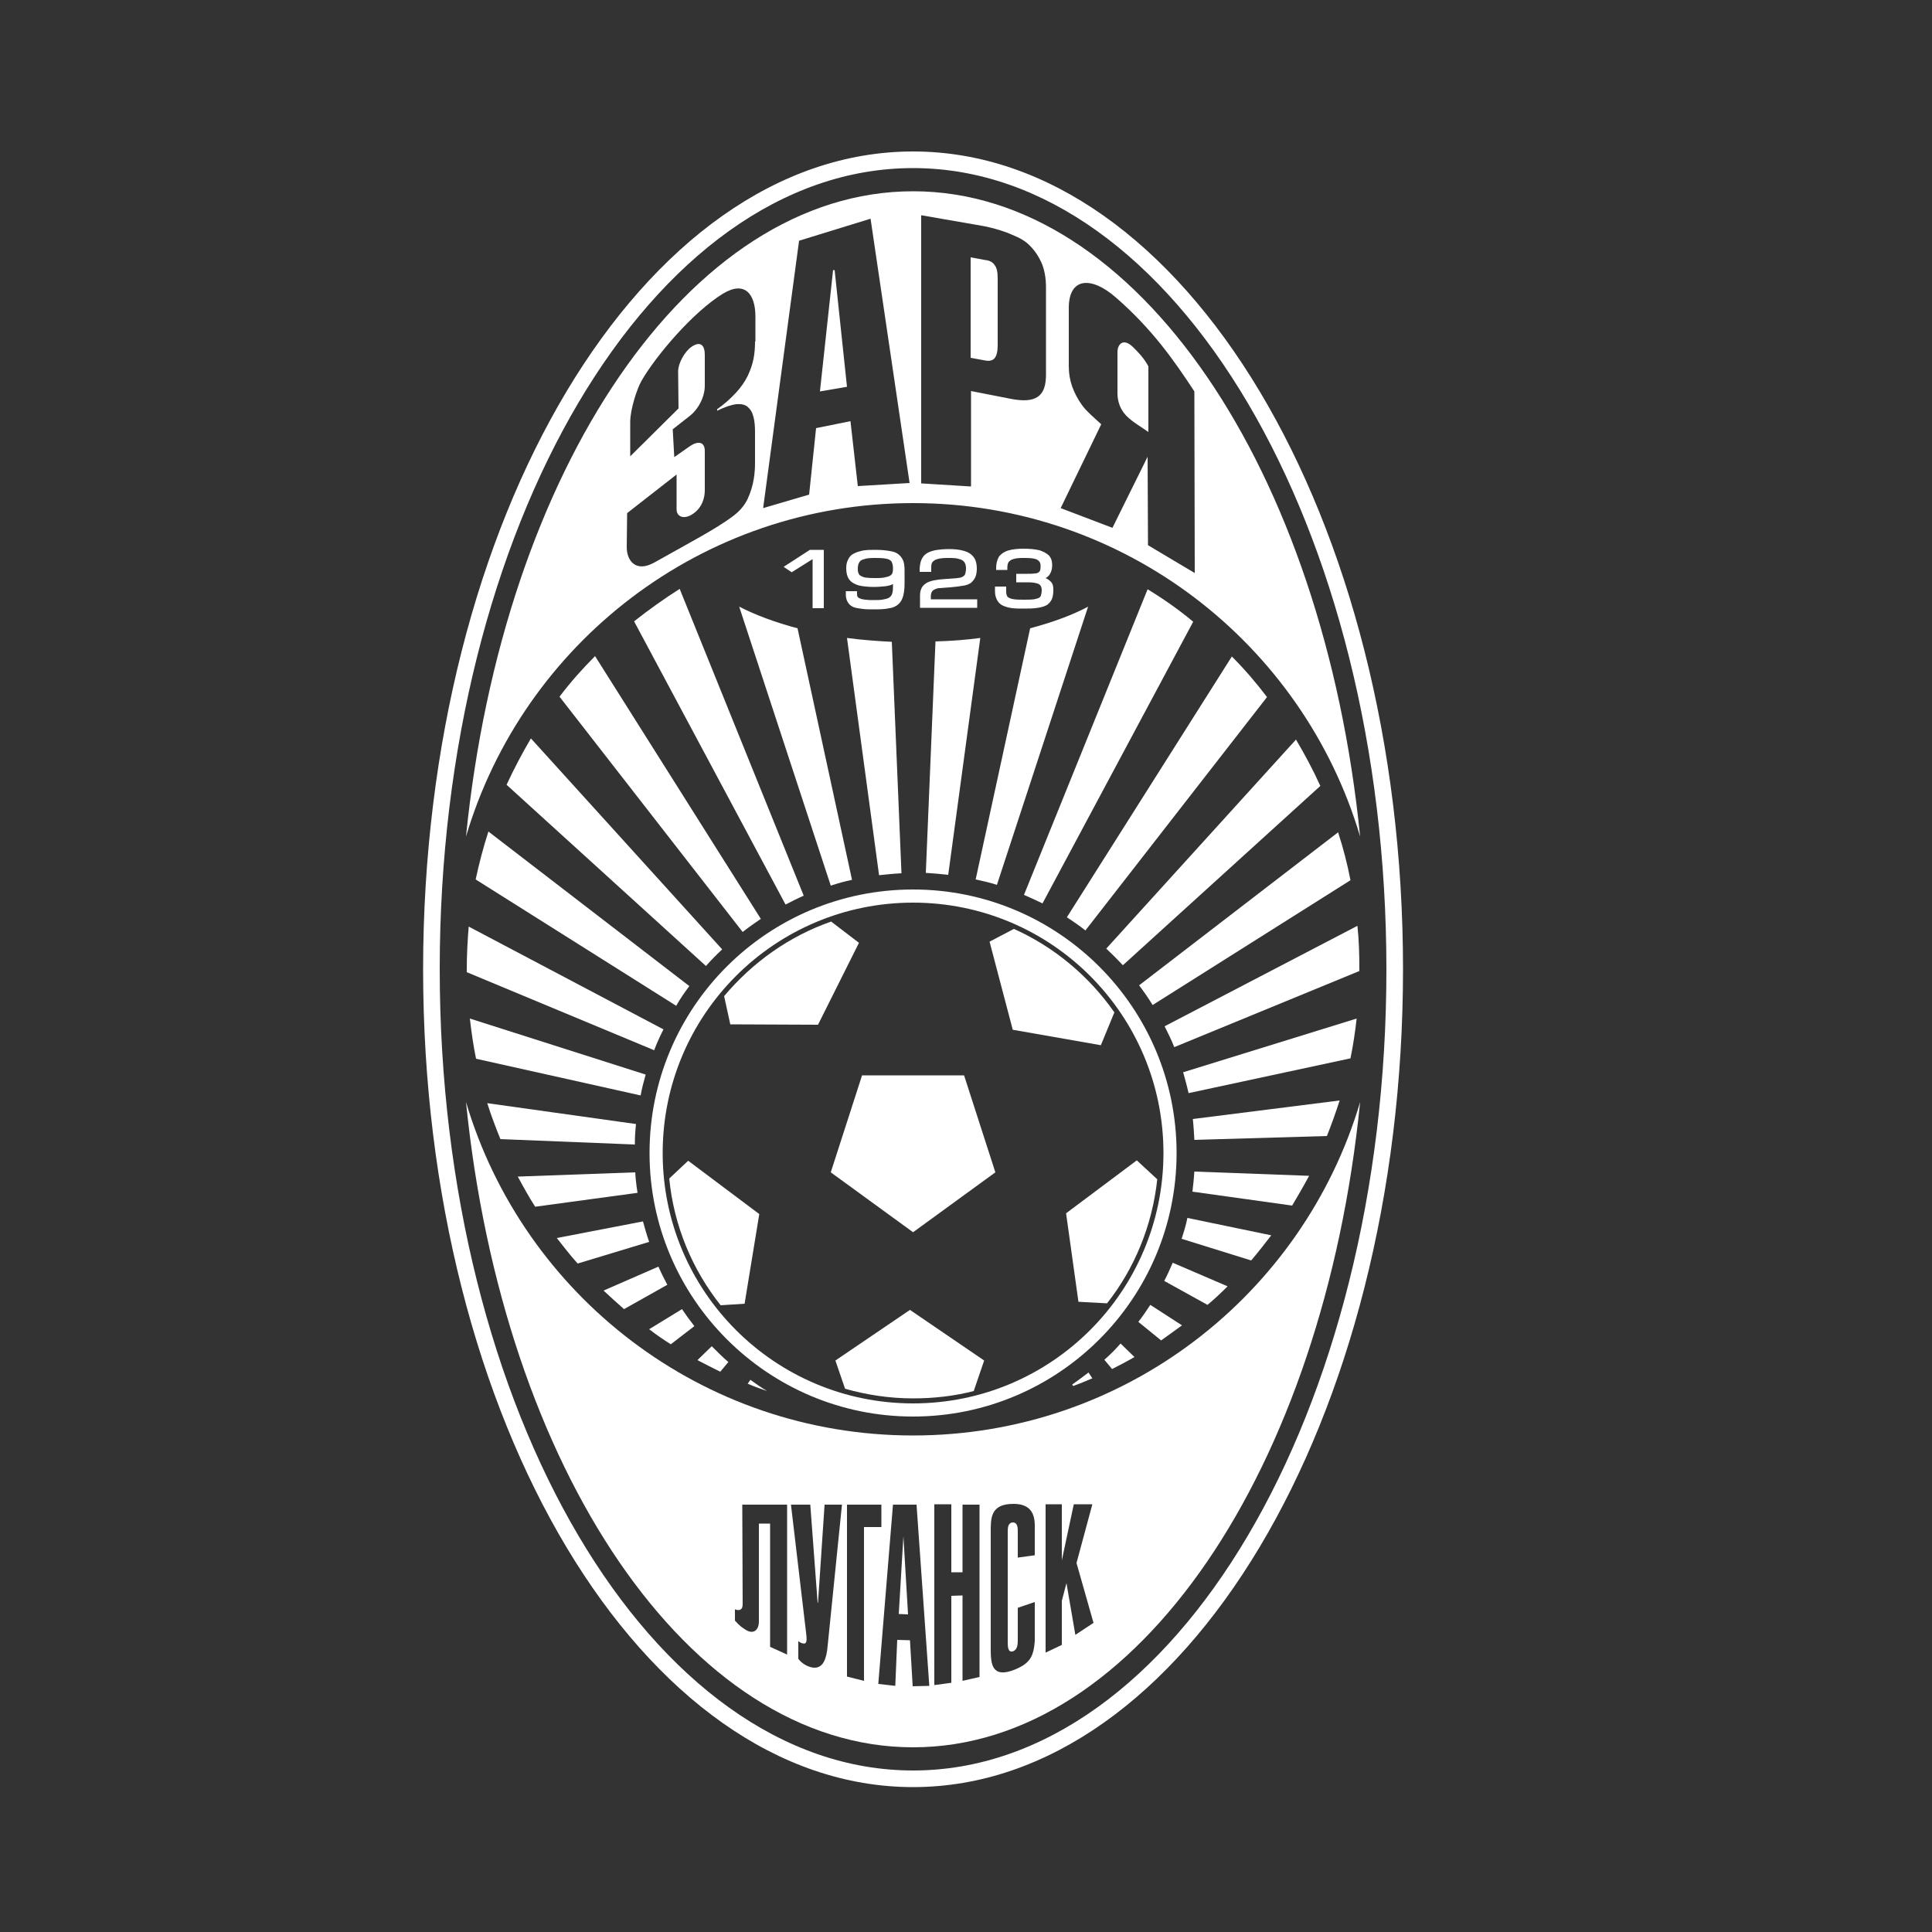 <?xml version="1.0" encoding="UTF-8"?> <!-- Generator: Adobe Illustrator 24.3.0, SVG Export Plug-In . SVG Version: 6.00 Build 0) --> <svg xmlns="http://www.w3.org/2000/svg" xmlns:xlink="http://www.w3.org/1999/xlink" version="1.1" id="Layer_1" x="0px" y="0px" viewBox="0 0 500 500" style="enable-background:new 0 0 500 500;" xml:space="preserve"><rect x="0" y="0" width="500" height="500" fill="#333333" stroke="none"/> <g> <path style="fill-rule:evenodd;clip-rule:evenodd;fill:#FFFFFF;" d="M236.3,39.2c70,0,126.8,94.8,126.8,211.6 s-56.8,211.7-126.8,211.7s-126.8-94.8-126.8-211.6S166.3,39.2,236.3,39.2L236.3,39.2z M236.3,43.5c67.6,0,122.5,92.9,122.5,207.4 s-54.9,207.3-122.5,207.3s-122.5-92.9-122.5-207.4S168.7,43.5,236.3,43.5L236.3,43.5z"></path> <path style="fill-rule:evenodd;clip-rule:evenodd;fill:#FFFFFF;" d="M208,231.8c-1.6,0.7-3.2,1.5-4.7,2.3l-39.2-73.3 c3.8-3,7.7-5.8,11.8-8.4L208,231.8L208,231.8z"></path> <path style="fill-rule:evenodd;clip-rule:evenodd;fill:#FFFFFF;" d="M196.9,237.8c-1.6,1.1-3.2,2.2-4.7,3.4l-47.4-60.9 c2.8-3.7,5.9-7.2,9.2-10.5L196.9,237.8L196.9,237.8z"></path> <path style="fill-rule:evenodd;clip-rule:evenodd;fill:#FFFFFF;" d="M186.9,245.7c-1.5,1.4-2.9,2.8-4.2,4.3l-51.6-46.9 c1.9-4.1,4-8.1,6.3-12L186.9,245.7L186.9,245.7z"></path> <path style="fill-rule:evenodd;clip-rule:evenodd;fill:#FFFFFF;" d="M178.4,255.2c-1.2,1.6-2.4,3.3-3.4,5.1l-51.9-32.7 c0.9-4.2,2-8.4,3.3-12.4L178.4,255.2L178.4,255.2z"></path> <path style="fill-rule:evenodd;clip-rule:evenodd;fill:#FFFFFF;" d="M171.7,266.4c-0.9,1.8-1.7,3.5-2.4,5.4l-48.5-20.2 c0-0.2,0-0.5,0-0.7c0-3.8,0.2-7.5,0.5-11.1L171.7,266.4L171.7,266.4z"></path> <path style="fill-rule:evenodd;clip-rule:evenodd;fill:#FFFFFF;" d="M167.1,278.1c-0.5,1.8-1,3.6-1.3,5.4l-42.6-9.5 c-0.7-3.4-1.2-6.9-1.6-10.4L167.1,278.1L167.1,278.1z"></path> <path style="fill-rule:evenodd;clip-rule:evenodd;fill:#FFFFFF;" d="M164.6,290.9c-0.2,1.7-0.3,3.5-0.3,5.3l-34.8-1.4 c-1.2-3-2.4-6.1-3.4-9.3L164.6,290.9L164.6,290.9z"></path> <path style="fill-rule:evenodd;clip-rule:evenodd;fill:#FFFFFF;" d="M164.4,303.4c0.1,1.8,0.3,3.5,0.6,5.3l-26.5,3.6 c-1.6-2.5-3.1-5.2-4.5-7.8L164.4,303.4L164.4,303.4z"></path> <path style="fill-rule:evenodd;clip-rule:evenodd;fill:#FFFFFF;" d="M166.4,316.1c0.5,1.8,1,3.6,1.6,5.3l-18.5,5.6 c-1.9-2.1-3.6-4.3-5.4-6.6L166.4,316.1L166.4,316.1z"></path> <path style="fill-rule:evenodd;clip-rule:evenodd;fill:#FFFFFF;" d="M170.4,327.8c0.7,1.6,1.5,3.2,2.3,4.7l-11.2,6.3 c-1.8-1.6-3.6-3.2-5.3-4.8L170.4,327.8L170.4,327.8z"></path> <path style="fill-rule:evenodd;clip-rule:evenodd;fill:#FFFFFF;" d="M176.5,338.8c1,1.5,2.1,3,3.2,4.4l-6.1,4.7 c-1.9-1.2-3.8-2.5-5.6-3.9L176.5,338.8L176.5,338.8z"></path> <path style="fill-rule:evenodd;clip-rule:evenodd;fill:#FFFFFF;" d="M184.2,348.4c1.4,1.4,2.8,2.8,4.3,4.1l-2.1,2.5c-2-1-4-2-5.9-3 L184.2,348.4L184.2,348.4z"></path> <path style="fill-rule:evenodd;clip-rule:evenodd;fill:#FFFFFF;" d="M194.2,357.1c1.4,1,2.8,2,4.3,2.9c-1.7-0.6-3.4-1.2-5-1.9 L194.2,357.1L194.2,357.1z"></path> <path style="fill-rule:evenodd;clip-rule:evenodd;fill:#FFFFFF;" d="M220.5,227.7c-1.9,0.4-3.7,0.9-5.5,1.5L191.3,157 c4.3,2.2,9.4,4.1,15.1,5.6L220.5,227.7L220.5,227.7z"></path> <path style="fill-rule:evenodd;clip-rule:evenodd;fill:#FFFFFF;" d="M233.3,226c-2,0.1-3.9,0.3-5.8,0.5l-8.3-61.4 c3.7,0.5,7.6,0.8,11.6,1L233.3,226L233.3,226z"></path> <path style="fill-rule:evenodd;clip-rule:evenodd;fill:#FFFFFF;" d="M297,152.5c4.1,2.5,8.1,5.3,11.8,8.4l-39,72.9 c-1.6-0.8-3.2-1.5-4.8-2.2L297,152.5L297,152.5z"></path> <path style="fill-rule:evenodd;clip-rule:evenodd;fill:#FFFFFF;" d="M318.8,169.9c3.3,3.3,6.3,6.8,9.1,10.5l-47,60.4 c-1.5-1.2-3.1-2.3-4.8-3.4L318.8,169.9L318.8,169.9z"></path> <path style="fill-rule:evenodd;clip-rule:evenodd;fill:#FFFFFF;" d="M335.4,191.4c2.3,3.9,4.4,7.8,6.3,12l-51.1,46.4 c-1.4-1.5-2.8-2.9-4.3-4.3L335.4,191.4L335.4,191.4z"></path> <path style="fill-rule:evenodd;clip-rule:evenodd;fill:#FFFFFF;" d="M346.3,215.4c1.3,4,2.4,8.2,3.2,12.4l-51.2,32.3 c-1.1-1.8-2.3-3.5-3.5-5.1L346.3,215.4L346.3,215.4z"></path> <path style="fill-rule:evenodd;clip-rule:evenodd;fill:#FFFFFF;" d="M351.3,239.6c0.4,3.7,0.5,7.4,0.5,11.2c0,0.2,0,0.4,0,0.5 L303.9,271c-0.7-1.8-1.6-3.6-2.5-5.4L351.3,239.6L351.3,239.6z"></path> <path style="fill-rule:evenodd;clip-rule:evenodd;fill:#FFFFFF;" d="M351.1,263.6c-0.4,3.5-0.9,6.9-1.6,10.3l-41.9,9 c-0.4-1.8-0.9-3.6-1.4-5.4L351.1,263.6L351.1,263.6z"></path> <path style="fill-rule:evenodd;clip-rule:evenodd;fill:#FFFFFF;" d="M346.7,284.8c-1,3.1-2.1,6.2-3.3,9.2l-34.3,1 c-0.1-1.8-0.2-3.6-0.4-5.4L346.7,284.8L346.7,284.8z"></path> <path style="fill-rule:evenodd;clip-rule:evenodd;fill:#FFFFFF;" d="M338.8,304.3c-1.4,2.6-2.9,5.2-4.4,7.7l-25.8-3.6 c0.2-1.7,0.4-3.5,0.5-5.2L338.8,304.3L338.8,304.3z"></path> <path style="fill-rule:evenodd;clip-rule:evenodd;fill:#FFFFFF;" d="M329,319.7c-1.7,2.2-3.4,4.4-5.2,6.5l-18-5.6 c0.6-1.8,1.1-3.5,1.5-5.4L329,319.7L329,319.7z"></path> <path style="fill-rule:evenodd;clip-rule:evenodd;fill:#FFFFFF;" d="M317.7,332.9c-1.7,1.7-3.4,3.3-5.2,4.8l-11.2-6.2 c0.8-1.5,1.5-3.1,2.2-4.7L317.7,332.9L317.7,332.9z"></path> <path style="fill-rule:evenodd;clip-rule:evenodd;fill:#FFFFFF;" d="M305.9,343c-1.8,1.3-3.6,2.6-5.4,3.9l-5.9-4.8 c1.1-1.4,2.1-2.9,3.1-4.4L305.9,343L305.9,343z"></path> <path style="fill-rule:evenodd;clip-rule:evenodd;fill:#FFFFFF;" d="M293.6,351.2c-1.9,1.1-3.8,2.1-5.8,3.1l-2-2.4 c1.5-1.3,2.9-2.7,4.2-4.2L293.6,351.2L293.6,351.2z"></path> <path style="fill-rule:evenodd;clip-rule:evenodd;fill:#FFFFFF;" d="M282.7,356.7c-1.6,0.7-3.3,1.4-5,2l-0.2-0.4 c1.4-1,2.8-2,4.2-3.1L282.7,356.7L282.7,356.7z"></path> <path style="fill-rule:evenodd;clip-rule:evenodd;fill:#FFFFFF;" d="M281.6,157L258,229c-1.8-0.6-3.7-1-5.5-1.4l14.1-65 C272.2,161.1,277.3,159.3,281.6,157L281.6,157z"></path> <path style="fill-rule:evenodd;clip-rule:evenodd;fill:#FFFFFF;" d="M253.7,165.1l-8.3,61.3c-1.9-0.2-3.9-0.4-5.8-0.5l2.5-59.9 C246.1,165.9,250,165.6,253.7,165.1L253.7,165.1z"></path> <path style="fill-rule:evenodd;clip-rule:evenodd;fill:#FFFFFF;" d="M236.3,230.2c37.7,0,68.2,30.6,68.2,68.2 c0,37.7-30.6,68.2-68.2,68.2s-68.2-30.6-68.2-68.2C168.1,260.7,198.6,230.2,236.3,230.2L236.3,230.2z M236.3,233.6 c35.8,0,64.8,29,64.8,64.8s-29,64.8-64.8,64.8s-64.8-29-64.8-64.8C171.5,262.6,200.5,233.6,236.3,233.6L236.3,233.6z"></path> <path style="fill-rule:evenodd;clip-rule:evenodd;fill:#FFFFFF;" d="M210.3,144.7l-5.4,3.4l-2.1-1.4l6.8-4.4h3.6v15.1h-2.9V144.7 L210.3,144.7z M231.1,151.1l-0.1,0.1c-0.5,0.3-1.2,0.4-1.7,0.5c-1,0.1-2.1,0.2-3.1,0.2c-1.3,0-2.7-0.1-4-0.4 c-0.9-0.3-1.8-0.7-2.4-1.5c-0.6-0.8-0.8-1.9-0.8-2.9c0-0.8,0.1-1.6,0.5-2.3c0.3-0.7,0.8-1.2,1.4-1.5c0.7-0.4,1.5-0.6,2.3-0.8 c1.1-0.2,2.2-0.2,3.3-0.2c1.4,0,2.9,0.1,4.3,0.4c1,0.2,1.9,0.7,2.5,1.6c0.7,0.9,0.8,2.2,0.8,3.3v2.7c0,1.2,0,2.5-0.3,3.7 c-0.2,0.9-0.6,1.7-1.2,2.3c-0.7,0.6-1.5,1-2.4,1.1c-1.3,0.3-2.7,0.3-4,0.3c-1,0-2,0-2.9-0.1c-0.7-0.1-1.5-0.2-2.2-0.4 c-0.6-0.2-1.2-0.6-1.6-1.2c-0.4-0.6-0.6-1.3-0.6-2.1c0-0.1,0-0.2,0-0.3s0-0.1,0-0.2V153h2.9v0.4c0,0.1,0,0.1,0,0.2v0.1 c0,0.3,0,0.6,0.2,0.8c0.1,0.2,0.4,0.3,0.6,0.4c0.4,0.2,0.9,0.2,1.3,0.3c0.8,0.1,1.5,0.1,2.3,0.1c0.9,0,1.8,0,2.6-0.2 c0.5-0.1,1-0.2,1.4-0.5c0.3-0.2,0.6-0.6,0.7-1c0.2-0.6,0.2-1.3,0.2-2V151.1L231.1,151.1z M231.1,147c0-0.5-0.1-1.2-0.4-1.7 c-0.3-0.4-0.8-0.6-1.3-0.7c-0.9-0.2-2-0.2-2.9-0.2s-2,0-2.8,0.3c-0.5,0.1-1,0.3-1.3,0.8c-0.3,0.4-0.4,1.1-0.4,1.6 c0,0.4,0,0.9,0.2,1.3c0.1,0.3,0.4,0.6,0.7,0.7c0.4,0.2,0.9,0.4,1.4,0.4c0.8,0.1,1.6,0.1,2.3,0.1c0.9,0,2,0,2.9-0.3 c0.5-0.1,1-0.3,1.3-0.7C231.1,148.2,231.1,147.5,231.1,147L231.1,147z M241,155.1h11.9v2.2h-14.8v-3.1c0-0.8,0.1-1.5,0.5-2.2 c0.4-0.6,0.9-1,1.5-1.3c0.7-0.3,1.4-0.5,2.2-0.6c1-0.2,2-0.2,3-0.3s2.2-0.1,3.2-0.3c0.4-0.1,0.8-0.3,1.1-0.6 c0.3-0.4,0.4-1.3,0.4-1.8s-0.1-1.1-0.4-1.6c-0.3-0.4-0.8-0.7-1.3-0.8c-0.8-0.3-1.8-0.3-2.7-0.3c-0.9,0-2.1,0-3,0.3 c-0.5,0.1-1,0.4-1.3,0.8c-0.3,0.4-0.3,1-0.3,1.5v1h-3v-0.4c0-0.8,0.1-1.8,0.4-2.6c0.3-0.7,0.7-1.3,1.3-1.7c0.7-0.5,1.5-0.7,2.3-0.9 c1.2-0.2,2.4-0.3,3.6-0.3c1.3,0,2.7,0.1,4,0.5c1,0.3,1.8,0.8,2.4,1.6s0.8,1.9,0.8,2.9c0,0.8-0.1,1.6-0.4,2.3 c-0.3,0.6-0.7,1.1-1.2,1.5c-0.6,0.4-1.3,0.6-2.1,0.7c-1.1,0.2-2.2,0.3-3.2,0.4c-0.9,0.1-1.8,0.1-2.7,0.2c-0.4,0-0.8,0.1-1.2,0.3 c-0.3,0.1-0.6,0.3-0.8,0.6s-0.3,0.8-0.3,1.2v0.8H241z M270.6,149.6c0.1,0.1,0.3,0.1,0.4,0.2c0.5,0.3,1,0.7,1.3,1.2 c0.3,0.6,0.3,1.2,0.3,1.8c0,0.8-0.1,1.6-0.4,2.3c-0.3,0.6-0.7,1.1-1.3,1.5c-0.7,0.4-1.6,0.6-2.3,0.7c-1.2,0.2-2.4,0.2-3.6,0.2 c-1,0-2,0-3-0.1c-0.8-0.1-1.6-0.3-2.3-0.6c-0.7-0.3-1.2-0.7-1.6-1.4s-0.6-1.5-0.6-2.3c0-0.3,0-0.6,0-0.9v-0.4h2.9v1.3 c0,0.4,0.1,1,0.3,1.3c0.3,0.3,0.8,0.5,1.2,0.6c0.9,0.2,2.1,0.2,3,0.2s1.8,0,2.7-0.1c0.4-0.1,1-0.2,1.3-0.4c0.2-0.1,0.4-0.3,0.5-0.6 c0.1-0.4,0.2-0.9,0.2-1.3c0-0.6-0.1-1.2-0.7-1.6c-0.7-0.4-2-0.5-2.8-0.5H263v-2.2h2.9c0.6,0,1.3,0,2-0.1c0.3,0,0.7-0.1,0.9-0.3 c0.2-0.1,0.3-0.3,0.4-0.5c0.1-0.4,0.1-0.9,0.1-1.3c0-0.6-0.3-1.1-0.8-1.4c-0.8-0.5-2.5-0.5-3.5-0.5c-0.9,0-1.9,0-2.8,0.3 c-0.4,0.1-0.9,0.4-1.2,0.8c-0.3,0.5-0.3,1.1-0.3,1.6v0.4h-2.9V147c0-1,0.2-2,0.7-2.9c0.6-0.8,1.4-1.3,2.3-1.6 c1.3-0.4,2.8-0.5,4.1-0.5c1.3,0,2.8,0.1,4.1,0.4c0.9,0.3,1.8,0.7,2.5,1.4c0.6,0.7,0.8,1.5,0.8,2.4c0,0.7-0.1,1.4-0.4,2 C271.6,148.9,271.2,149.3,270.6,149.6C270.6,149.5,270.6,149.6,270.6,149.6L270.6,149.6z"></path> <polygon style="fill-rule:evenodd;clip-rule:evenodd;fill:#FFFFFF;" points="236.3,318.9 257.6,303.4 249.5,278.3 223.1,278.3 215,303.4 "></polygon> <path style="fill-rule:evenodd;clip-rule:evenodd;fill:#FFFFFF;" d="M235.5,339l19.2,13.1L252,360c-5,1.3-10.3,1.9-15.7,1.9 c-6.1,0-12-0.9-17.6-2.5l-2.5-7.3L235.5,339L235.5,339z"></path> <path style="fill-rule:evenodd;clip-rule:evenodd;fill:#FFFFFF;" d="M275.9,314l18.3-13.7l5.3,4.9c-1.3,12-5.9,23.1-13,32.1 l-7.4-0.4L275.9,314L275.9,314z"></path> <path style="fill-rule:evenodd;clip-rule:evenodd;fill:#FFFFFF;" d="M262.1,266.5l-6-22.8l6.3-3.3c10.5,4.7,19.5,12.3,26,21.6 l-3.5,8.5L262.1,266.5L262.1,266.5z"></path> <path style="fill-rule:evenodd;clip-rule:evenodd;fill:#FFFFFF;" d="M211.7,265.2l-22.7-0.1l-1.6-7.3c7.3-8.7,16.8-15.5,27.7-19.3 l7.2,5.5L211.7,265.2L211.7,265.2z"></path> <path style="fill-rule:evenodd;clip-rule:evenodd;fill:#FFFFFF;" d="M196.5,314.2l-3.8,23.2l-6.2,0.4c-7.3-9.2-12.1-20.5-13.3-32.8 l4.9-4.6L196.5,314.2L196.5,314.2z"></path> <g> <path style="fill-rule:evenodd;clip-rule:evenodd;fill:#FFFFFF;" d="M236.3,371.5c-54.7,0-100.9-36.4-115.7-86.3 c9.5,94.8,57.7,167,115.7,167S342.5,380,352,285.2C337.2,335.1,291,371.5,236.3,371.5z M203.7,428.2c-1.5-0.7-2.9-1.3-4.4-2 c0-9.9,0-22,0-31.9h-2.9v25.3c0,2.4-1.5,3.4-3.4,2.2c-0.9-0.6-1.5-0.9-2.8-2.4v-2.9c0.6,0.2,1.1,0.3,1.5,0 c0.4-0.2,0.5-0.8,0.5-1.5l-0.1-25.6h11.6L203.7,428.2z M214.2,425.9c-0.3,3.5-1.2,5.7-3.4,5.7c-1.2,0-3.1-0.8-4.2-2.3 c0-2.3,0-2.4,0-4.6c0.3,0.3,0.7,0.5,1.1,0.6c1.1,0.3,1.1-0.7,1-2l-4-33.9h5l1.9,25.4c0,0,0,0,0.1,0l1.7-25.4h4.5L214.2,425.9z M223.6,435l-4.4-1.1v-44.5h8.9v5.8h-4.5V435z M236.2,436.4l-0.7-11.9l-3.3-0.1l-0.5,11.9l-4.4-0.5l3.8-46.4h6.1l3.3,46.9 L236.2,436.4z M253.5,434l-4.4,1v-22.1l-2.9,0.1v22.5l-4.4,0.6v-46.8h4.4v17.6h2.9v-17.5h4.4V434z M267.8,402.5l-4.4,0.6v-6.7 c0-0.9,0-2.4-1.3-2.4c-1.3,0.1-1.3,1.5-1.3,2.5v28.7c0,1,0.1,2.7,1.5,2.1c1-0.5,1.1-1.7,1.1-2.8v-8.4l4.4-1.5v10.1 c-0.3,3.7-1,5.7-5.2,7.4c-5.8,2.3-6.2-1.3-6.2-5.2v-30.1c0-3.8-0.2-7.6,5.9-7.6c3.9,0,5.5,2,5.5,5.6V402.5z M278.3,423.1 l-2.3-13.4l-1.2,4.6v11.4l-4.2,2v-38.4h4.2v14.5l3.1-14.5h4.8l-4.1,15.2L283,420L278.3,423.1z"></path> <polygon style="fill-rule:evenodd;clip-rule:evenodd;fill:#FFFFFF;" points="233.8,397.6 232.6,417.7 235,417.8 "></polygon> </g> <g> <polygon style="fill-rule:evenodd;clip-rule:evenodd;fill:#FFFFFF;" points="215.6,69.9 212.2,101.3 219.2,100.1 216,69.9 "></polygon> <path style="fill-rule:evenodd;clip-rule:evenodd;fill:#FFFFFF;" d="M289.2,91.1v10.5c0,0.9,0,3.7,2.4,6.1 c1.6,1.6,3.8,2.8,5.6,4.1v-17c-1.2-2.2-2.6-3.6-3.9-4.9C290.7,87.3,289.2,89.1,289.2,91.1z"></path> <path style="fill-rule:evenodd;clip-rule:evenodd;fill:#FFFFFF;" d="M255,67.3c-0.6-0.1-3.2-0.6-3.8-0.7v26 c0.5,0.1,3.2,0.6,3.8,0.7c1.1,0.2,1.9,0,2.4-0.6s0.8-1.7,0.8-3.3c0-4.5,0-12.8,0-17.3c0-1.6-0.2-2.8-0.8-3.5 C257,67.9,256.1,67.4,255,67.3z"></path> <path style="fill-rule:evenodd;clip-rule:evenodd;fill:#FFFFFF;" d="M236.3,49.5c-58,0-106.2,72.2-115.7,167 c14.8-49.9,61-86.3,115.7-86.3s100.9,36.4,115.7,86.3C342.5,121.7,294.3,49.5,236.3,49.5z M195.4,88.4c0,1.5-0.1,3-0.4,4.5 c-0.3,1.5-0.8,2.9-1.5,4.4c-0.7,1.4-1.7,2.9-3,4.3s-2.9,2.9-4.9,4.3v0.4c2-1,3.6-1.5,4.9-1.7c1.3-0.1,2.3,0.1,3,0.7 s1.2,1.4,1.5,2.6c0.3,1.1,0.4,2.5,0.4,4v7.7c0,2.8-0.3,6-1.9,9.5c-0.9,1.9-2.3,3.4-4.1,4.7c-4,3-11.2,6.8-20.1,11.8 c-4.7,2.6-7.1-0.4-7.1-4l0.1-8.8l12.8-10v9.1c0,1.5,1.5,2.7,3.9,1.3c2.8-1.7,3.4-4.5,3.4-6.3v-10.2c0-2.5-1.9-2.6-3.9-1.2l-4,2.8 l-0.4-7.2l4.2-3.3c2.3-1.7,4.1-4.9,4.1-8v-8c0-2.4-1.1-3.7-3.5-2c-1.7,1.2-3.4,4.2-3.4,6.3l0.1,9.6l-12.5,12.4v-8.9 c0-3.3,1.8-8.7,2.9-10.6c3.7-6.5,13.4-17.9,21.1-22.6c5.8-3.5,8.4,0.3,8.4,5.9v6.5H195.4z M222,125.8l-1.9-16.8l-8.9,1.8 l-1.8,17.2l-11.9,3.5l9.3-69.2l18.5-5.7l10.1,68.4L222,125.8z M270.7,97c0,5.6-2.6,7.5-9.2,6.2l-10.2-2v24.7l-12.9-0.8V55.7 l16.1,2.8c2.1,0.4,4.2,1,6.1,1.7c1.9,0.8,3.6,1.4,5.2,2.7c1.5,1.3,2.7,2.9,3.6,4.8s1.3,4.2,1.3,6.7 C270.7,79.2,270.7,92.4,270.7,97z M297.1,141.1l-0.1-22.9l-9.1,18.4l-13.4-5.1l10.5-21.7c-1.4-1.3-4-3.5-5-5 c-1.1-1.5-1.9-3.1-2.5-4.7c-0.6-1.7-0.9-3.4-0.9-5.3V79.7c0-7.9,5.8-8.3,12.2-2.7c9.3,8.1,15,16.2,20.3,24.3l0.1,47L297.1,141.1z"></path> </g> </g> </svg> 